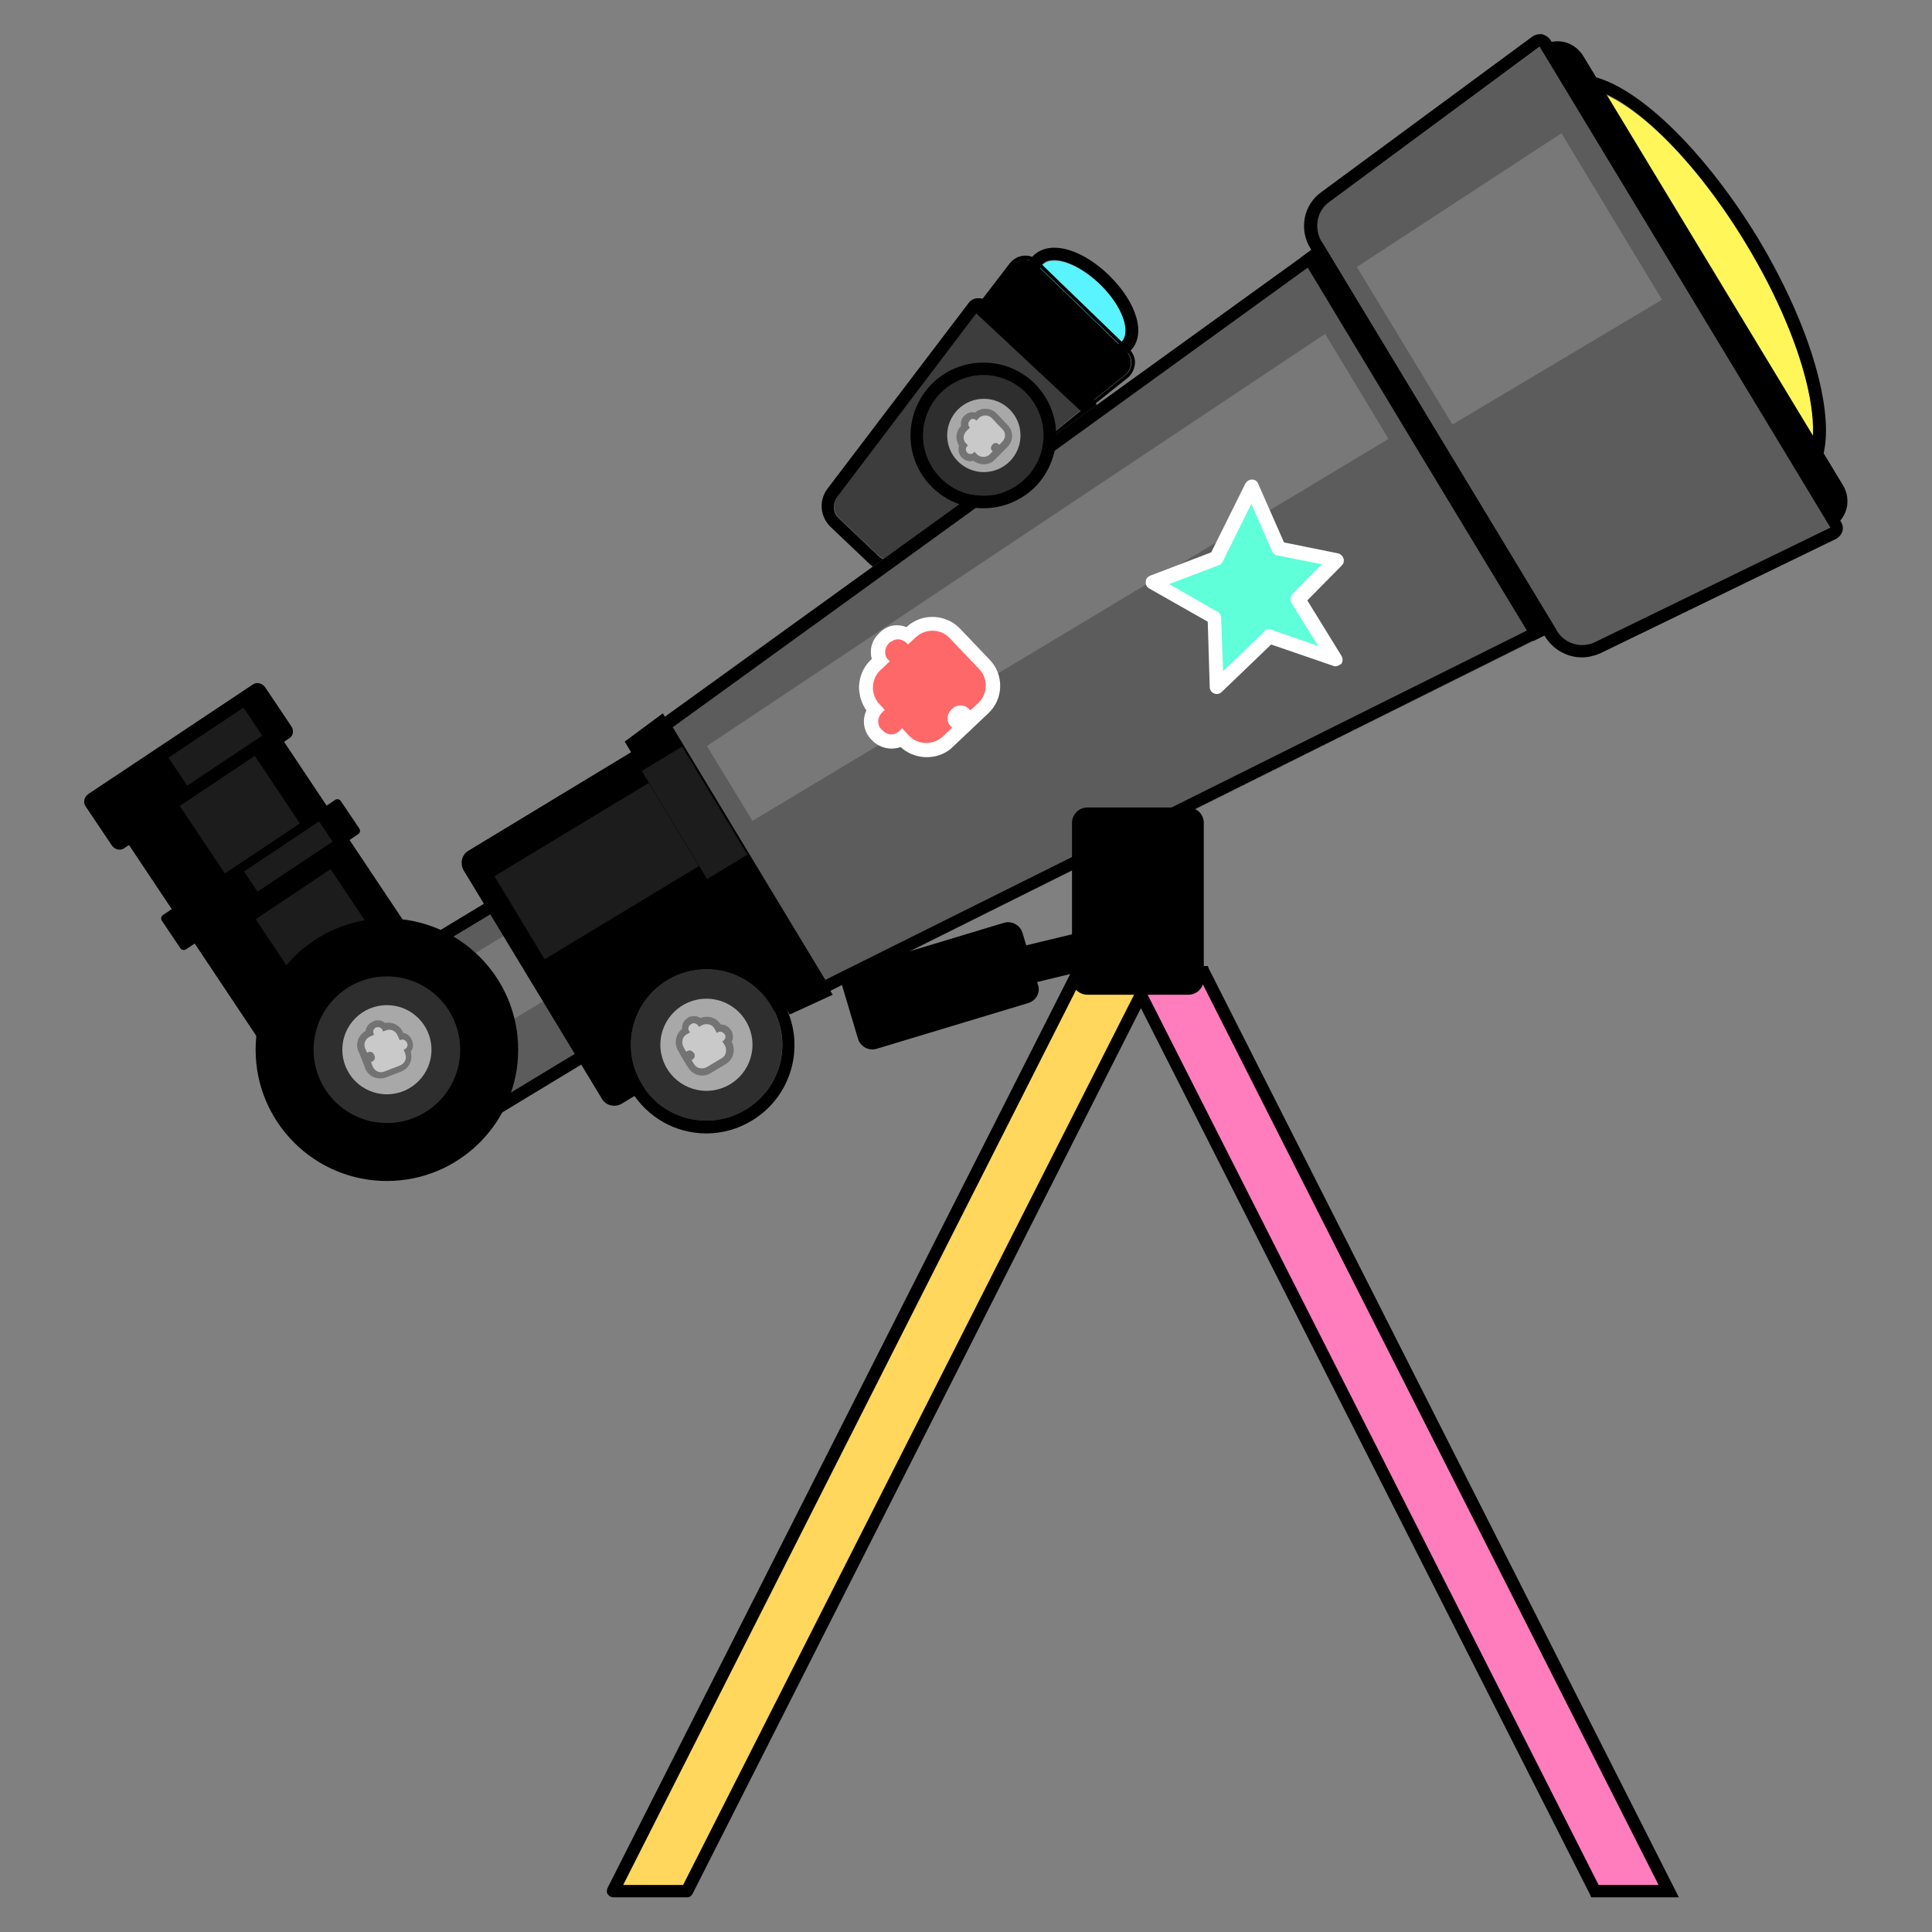 <?xml version="1.0" encoding="utf-8"?>
<!-- Generator: Adobe Illustrator 26.5.0, SVG Export Plug-In . SVG Version: 6.00 Build 0)  -->
<svg version="1.1" id="레이어_1" xmlns="http://www.w3.org/2000/svg" xmlns:xlink="http://www.w3.org/1999/xlink" x="0px"
	 y="0px" viewBox="0 0 390 390" style="enable-background:new 0 0 390 390;" xml:space="preserve">
<rect x="0" y="0" width="390" height="390" fill="#808080" stroke="none"/>
<g>
	<g>
		<g>
			
				<rect x="87.2" y="178.4" transform="matrix(0.856 -0.517 0.517 0.856 -85.353 86.141)" style="fill:#5C5C5C;" width="49" height="35.5"/>
			<path d="M99.5,225.7l-19.6-32.5l44.1-26.7l19.6,32.5L99.5,225.7z M83.3,194l17.1,28.2l39.8-24.1L123.2,170L83.3,194z"/>
		</g>
	</g>
	<g>
		
			<rect x="86.4" y="184.6" transform="matrix(0.856 -0.517 0.517 0.856 -83.528 85.138)" style="fill:#787878;" width="49" height="15.4"/>
	</g>
	<g>
		<g>
			<g>
				<g>
					
						<ellipse transform="matrix(0.7 -0.714 0.714 0.7 21.883 174.438)" style="fill:#59F4FF;" cx="218.4" cy="61.2" rx="5.3" ry="11.2"/>
					<path d="M212.8,52.5c2.5,0,6.1,1.8,9.3,4.9c4.4,4.3,6.3,9.5,4.3,11.6c-0.6,0.6-1.4,0.9-2.4,0.9c-2.5,0-6.1-1.8-9.3-4.9
						c-4.4-4.3-6.3-9.5-4.3-11.6C211,52.7,211.8,52.5,212.8,52.5 M212.8,50L212.8,50c-1.7,0-3.2,0.6-4.2,1.6
						c-3.2,3.2-1.4,9.6,4.3,15.2c3.6,3.5,7.7,5.6,11.1,5.6c1.7,0,3.2-0.6,4.2-1.6c3.2-3.2,1.4-9.6-4.3-15.2
						C220.3,52.1,216.2,50,212.8,50L212.8,50z"/>
				</g>
			</g>
		</g>
		<g>
			<g>
				<g>
					<g>
						<path style="fill:#3D3D3D;" d="M218.7,82.4l-21.2-19.8l0,0L169,100.2c-1,1.3-0.8,3.1,0.3,4.3l4,3.8l4,3.8
							c1.2,1.1,3,1.2,4.3,0.2L218.7,82.4L218.7,82.4z"/>
						<path d="M197.5,62.7L197.5,62.7l21.2,19.8l0,0l-37.2,29.9c-0.6,0.5-1.3,0.7-2,0.7c-0.8,0-1.6-0.3-2.2-0.9l-4-3.8l-4-3.8
							c-1.2-1.1-1.3-3-0.3-4.3L197.5,62.7 M218.7,82.4L218.7,82.4 M197.5,60.2c-0.8,0-1.5,0.3-2,1L167,98.7
							c-1.7,2.3-1.5,5.5,0.6,7.6l4,3.8l4,3.8c1.1,1,2.5,1.6,4,1.6c1.3,0,2.6-0.4,3.6-1.3l37.2-29.9c0.6-0.5,1-1.2,1-2
							c0-0.8-0.4-1.5-0.9-1.9l-21-19.6c-0.1-0.1-0.2-0.2-0.3-0.3C198.5,60.3,198,60.2,197.5,60.2L197.5,60.2z M197.5,65.2
							L197.5,65.2L197.5,65.2L197.5,65.2z"/>
					</g>
				</g>
			</g>
			<g>
				<g>
					<g>
						<path d="M218.7,82.4L218.7,82.4l8.4-6.7c1.5-1.2,1.6-3.5,0.2-4.8l-9.1-8.8l-9.1-8.8c-1.4-1.3-3.6-1.2-4.8,0.4l-6.9,9l0,0
							L218.7,82.4z"/>
						<path d="M207,52.4c0.8,0,1.6,0.3,2.2,0.9l9.1,8.8l9.1,8.8c1.4,1.3,1.3,3.6-0.2,4.8l-8.4,6.7l0,0l-21.2-19.8l0,0l6.9-9
							C205,52.8,206,52.4,207,52.4 M207,51.6c-1.3,0-2.4,0.6-3.2,1.6l-6.9,9c0,0,0,0,0,0.1c-0.2,0.3-0.1,0.7,0.1,0.9L218.2,83
							c0.1,0.1,0.3,0.2,0.5,0.2c0.2,0,0.3-0.1,0.5-0.2l8.4-6.7c0.9-0.7,1.4-1.8,1.5-2.9c0.1-1.1-0.4-2.2-1.2-3l-9.1-8.8l-9.1-8.8
							C209,52,208,51.6,207,51.6L207,51.6z"/>
					</g>
				</g>
			</g>
		</g>
		<g>
			<g>
				<g>
					
						<ellipse transform="matrix(0.856 -0.517 0.517 0.856 19.282 183.689)" style="fill:#FFF759;" cx="339" cy="57.3" rx="15.7" ry="45.3"/>
					<path d="M318.8,17.6c8.3,0,22.3,12.8,33.6,31.5c13,21.4,17.4,42.4,10,46.9c-1,0.6-2.1,0.9-3.3,0.9c-8.3,0-22.3-12.8-33.6-31.5
						c-13-21.4-17.4-42.4-10-46.9C316.5,17.9,317.6,17.6,318.8,17.6 M318.8,15.1L318.8,15.1c-1.7,0-3.2,0.4-4.6,1.2
						c-10.1,6.1-2.9,30.5,9.1,50.4C335,86,349.7,99.4,359.2,99.4c1.7,0,3.2-0.4,4.6-1.2c3.2-2,6.5-7,3.8-19.8
						c-1.9-9.1-6.5-20-12.9-30.6C342.9,28.6,328.2,15.1,318.8,15.1L318.8,15.1z"/>
				</g>
			</g>
		</g>
		<g>
			<g>
				<g>
					<polygon style="fill:#5C5C5C;" points="132.4,146 149.1,173.5 165.7,201 315.4,126.5 291.7,87.3 268,48.1 					"/>
					<path d="M267.2,51.7l22.3,36.9l22.3,36.9l-145.2,72.3l-15.4-25.5l-15.4-25.5L267.2,51.7 M268,48.1L132.4,146l16.6,27.5
						l16.6,27.5l149.7-74.6l-23.7-39.2L268,48.1L268,48.1z"/>
				</g>
			</g>
		</g>
		<g>
			<g>
				<polygon points="262.7,51.9 286.1,90.7 309.5,129.4 362,103.7 335.9,60.5 309.8,17.4 				"/>
			</g>
		</g>
		<g>
			<g>
				<g>
					<path style="fill:#5C5C5C;" d="M369.6,106.5L322,129.6c-2.8,1.4-6.2,0.3-7.8-2.4L290.5,88l-23.7-39.2c-1.6-2.7-1-6.2,1.5-8
						l42.6-31.4L369.6,106.5z"/>
					<path d="M310.8,9.4l58.7,97.1L322,129.6c-0.8,0.4-1.7,0.6-2.6,0.6c-2.1,0-4.1-1.1-5.2-3L290.5,88l-23.7-39.2
						c-1.6-2.7-1-6.2,1.5-8L310.8,9.4 M310.8,6.9c-0.5,0-1.1,0.2-1.5,0.5l-42.6,31.4c-3.6,2.6-4.5,7.5-2.2,11.3l23.7,39.2l23.7,39.2
						c1.6,2.6,4.4,4.2,7.4,4.2c1.3,0,2.5-0.3,3.7-0.8l47.6-23.1c0.6-0.3,1.1-0.9,1.3-1.5c0.2-0.7,0.1-1.4-0.3-2L313,8.1
						c-0.4-0.6-1-1-1.7-1.2C311.2,6.9,311,6.9,310.8,6.9L310.8,6.9z"/>
				</g>
			</g>
		</g>
		<g>
			<g>
				<polygon points="168.1,200.8 159.4,204.8 126.1,149.7 133.8,144 				"/>
			</g>
		</g>
		<g>
			<g>
				<g>
					<circle style="fill:#2E2E2E;" cx="198.6" cy="87.9" r="12.2"/>
					<path d="M198.5,75.7c4.1,0,8.1,2.1,10.4,5.9c3.5,5.8,1.6,13.2-4.1,16.7c-2,1.2-4.1,1.8-6.3,1.8c-4.1,0-8.1-2.1-10.4-5.9
						c-3.5-5.8-1.6-13.2,4.1-16.7C194.2,76.3,196.4,75.7,198.5,75.7 M198.5,73.2L198.5,73.2c-2.7,0-5.3,0.7-7.6,2.1
						c-6.9,4.2-9.2,13.2-5,20.2c2.7,4.4,7.4,7.1,12.6,7.1c2.7,0,5.3-0.7,7.6-2.1c3.4-2,5.7-5.2,6.7-9.1c0.9-3.8,0.3-7.8-1.7-11.1
						C208.4,75.8,203.7,73.2,198.5,73.2L198.5,73.2z"/>
				</g>
			</g>
		</g>
		<g>
			<g>
				<circle style="fill:#A8A8A8;" cx="198.6" cy="87.9" r="7.4"/>
			</g>
		</g>
		<g>
			<g>
				<path d="M158.7,202.7l-33.2,20.1c-1.4,0.8-3.2,0.4-4-1l-27.9-46.1c-0.8-1.4-0.4-3.2,1-4l33.2-20.1c1.4-0.8,3.2-0.4,4,1
					l27.9,46.1C160.5,200.1,160.1,201.9,158.7,202.7z"/>
			</g>
		</g>
		<g>
			<g>
				<g>
					<circle style="fill:#2E2E2E;" cx="142.6" cy="210.9" r="15.3"/>
					<path d="M142.6,195.6c5.2,0,10.2,2.6,13.1,7.4c4.4,7.2,2.1,16.6-5.2,21c-2.5,1.5-5.2,2.2-7.9,2.2c-5.2,0-10.2-2.6-13.1-7.4
						c-4.4-7.2-2.1-16.6,5.2-21C137.2,196.3,139.9,195.6,142.6,195.6 M142.6,193.1L142.6,193.1c-3.2,0-6.4,0.9-9.2,2.6
						c-4.1,2.5-6.9,6.4-8.1,11c-1.1,4.6-0.4,9.4,2.1,13.5c3.3,5.4,9,8.6,15.2,8.6c3.2,0,6.4-0.9,9.2-2.6c8.4-5.1,11.1-16,6-24.4
						C154.6,196.3,148.9,193.1,142.6,193.1L142.6,193.1z"/>
				</g>
			</g>
		</g>
		<g>
			<g>
				<circle style="fill:#A8A8A8;" cx="142.6" cy="210.9" r="9.3"/>
			</g>
		</g>
		<g>
			<g>
				<polygon style="fill:#787878;" points="280.3,88.6 151.9,165.7 142.7,150.6 267.5,67.4 				"/>
			</g>
		</g>
		<g>
			<g>
				
					<rect x="135.5" y="151.2" transform="matrix(0.856 -0.517 0.517 0.856 -64.599 96.245)" style="fill:#1C1C1C;" width="9.5" height="25.5"/>
			</g>
		</g>
		<g>
			<g>
				
					<rect x="102.3" y="165.9" transform="matrix(0.856 -0.517 0.517 0.856 -73.535 87.745)" style="fill:#1C1C1C;" width="36.4" height="19.6"/>
			</g>
		</g>
		<g>
			<g>
				<polygon style="fill:#787878;" points="273.9,53.9 293.2,85.7 335.5,60.5 315.2,26.9 				"/>
			</g>
		</g>
		<g>
			<g>
				<path d="M369.6,106.5c3.2-1.5,4.3-5.5,2.4-8.6l-26.2-43.3l-26.2-43.3c-1.9-3.1-5.9-3.9-8.7-1.8L369.6,106.5z"/>
			</g>
		</g>
		<g>
			<g>
				<g>
					<path style="fill:#C9C9C9;" d="M143.1,216.1c-1.2,0.8-2.9,0.4-3.6-0.9l-0.8-1.4l0.6-0.4c0.3-0.2,0.3-0.3,0.2-0.4
						c-0.1-0.2-0.3-0.3-0.4-0.2l-0.6,0.4l-0.5-0.5l-0.5-0.9c-0.8-1.2-0.4-2.9,0.9-3.6l0.1-0.1c-0.2-0.7,0-1.5,0.7-1.9
						c0.8-0.5,1.7-0.4,2.2,0.2c1.2-0.7,2.8-0.3,3.6,0.9l0.2,0.4c0.7-0.1,1.4,0.1,1.7,0.7c0.4,0.7,0.4,1.5-0.1,2l0.1,0.2
						c0.8,1.2,0.4,2.9-0.9,3.6L143.1,216.1z"/>
				</g>
			</g>
			<g>
				<g>
					<path style="fill:#737373;" d="M139.6,206.7c0.4-0.3,1-0.1,1.3,0.3l0.2,0.3c0,0,0,0,0,0l0.5-0.3c0.9-0.5,2.1-0.3,2.6,0.6
						l0.5,0.9l0.2-0.1c0.4-0.3,1-0.1,1.3,0.3l0.1,0.1c0.3,0.4,0.1,1-0.3,1.3l-0.2,0.1l0.5,0.8c0.5,0.9,0.3,2.1-0.6,2.6l-3,1.8
						c-0.9,0.5-2.1,0.3-2.6-0.6l-0.5-0.8l0.2-0.1c0.4-0.3,0.6-0.8,0.3-1.3l-0.1-0.1c-0.3-0.4-0.8-0.6-1.3-0.3l-0.2,0.1l-0.5-0.9
						c-0.5-0.9-0.3-2.1,0.6-2.6l0.7-0.4c0,0,0,0,0,0l-0.2-0.3c-0.3-0.4-0.1-1,0.3-1.3L139.6,206.7 M138.9,205.4l-0.1,0.1
						c-0.8,0.5-1.2,1.4-1.1,2.2c-1.3,1-1.7,2.9-0.8,4.4l0.5,0.9l0.7,1.2l0.3,0.5l0.5,0.8c1,1.6,3,2.1,4.6,1.1l3-1.8
						c1.5-0.9,2.1-2.9,1.2-4.5c0.4-0.7,0.3-1.6-0.1-2.3l-0.1-0.1c-0.4-0.7-1.2-1.1-2-1.1c-0.9-1.4-2.6-1.9-4.1-1.3
						C140.7,205,139.7,205,138.9,205.4L138.9,205.4z"/>
				</g>
			</g>
		</g>
		<g>
			<g>
				<g>
					<path style="fill:#C9C9C9;" d="M199.8,92.7c-1,0.6-2.3,0.4-3.1-0.4l-0.1-0.1c-0.6,0.4-1.4,0.2-1.9-0.3
						c-0.6-0.6-0.7-1.5-0.3-2.1c-0.9-1-0.8-2.5,0.2-3.5l0.3-0.2c-0.3-0.6-0.1-1.3,0.4-1.7c0.2-0.2,0.3-0.3,0.4-0.3
						c0.5-0.3,1-0.3,1.5-0.1l0.2-0.1c0.1-0.1,0.3-0.2,0.4-0.3c1-0.6,2.3-0.4,3.1,0.4l2.2,2.3c0.5,0.5,0.7,1.1,0.7,1.8
						c0,0.7-0.3,1.3-0.8,1.7l-1.1,1.1l-0.5-0.5l-0.3-0.1l-0.1,0.3l0.5,0.5l-0.4,0.6l-0.7,0.7C200,92.5,199.9,92.6,199.8,92.7z"/>
				</g>
			</g>
			<g>
				<g>
					<path style="fill:#737373;" d="M195.9,84.7c0.3-0.2,0.8-0.2,1.1,0.1l0.1,0.1l0.6-0.6c0.1-0.1,0.2-0.2,0.3-0.2
						c0.7-0.4,1.6-0.3,2.2,0.3l2.2,2.3c0.7,0.7,0.6,1.8-0.1,2.5l-0.6,0.6l-0.1-0.1c-0.3-0.3-0.7-0.4-1.1-0.1c-0.1,0-0.1,0.1-0.1,0.1
						l-0.1,0.1c-0.3,0.3-0.4,0.9,0,1.2l0.1,0.1l-0.7,0.7c-0.1,0.1-0.2,0.2-0.3,0.2c-0.7,0.4-1.6,0.3-2.2-0.3l-0.5-0.5c0,0,0,0,0,0
						l-0.2,0.2c0,0-0.1,0.1-0.1,0.1c-0.3,0.2-0.8,0.2-1.1-0.1l-0.1-0.1c-0.3-0.3-0.3-0.9,0-1.2l0.2-0.2c0,0,0,0,0,0l-0.4-0.4
						c-0.7-0.7-0.6-1.8,0.1-2.5l0.7-0.7l-0.1-0.1c-0.3-0.3-0.3-0.9,0-1.2l0.1-0.1C195.8,84.8,195.9,84.8,195.9,84.7 M195.2,83.5
						c-0.1,0.1-0.3,0.2-0.4,0.3l-0.1,0.1c-0.6,0.5-0.8,1.3-0.7,2.1c-1.1,1.1-1.2,2.7-0.4,4c-0.1,0.2-0.1,0.5-0.1,0.7
						c0,0.6,0.2,1.2,0.6,1.6l0.1,0.1c0.6,0.6,1.5,0.9,2.3,0.6c1,0.8,2.5,1,3.7,0.3c0.2-0.1,0.4-0.3,0.5-0.4l0.7-0.7l0.9-0.9l0.4-0.4
						l0.6-0.6c0.6-0.6,1-1.4,1-2.2c0-0.9-0.3-1.7-0.9-2.3l-2.2-2.3c-1-1.1-2.7-1.3-4-0.5c-0.1,0.1-0.3,0.2-0.4,0.3
						C196.3,83.1,195.7,83.2,195.2,83.5L195.2,83.5z"/>
				</g>
			</g>
		</g>
		<g>
			<g>
				<g>
					<path style="fill:#FF6868;" d="M190.2,150.5c-2.5,1.5-5.7,1.1-7.7-1.1L182,149c-0.1,0.1-0.2,0.2-0.2,0.2
						c-1.5,0.9-3.5,0.6-4.7-0.6l-0.3-0.3c-0.7-0.7-1.1-1.7-1-2.7c0-0.8,0.3-1.6,0.8-2.2l-0.1-0.1c-1.1-1.2-1.7-2.8-1.7-4.5
						c0-1.7,0.7-3.2,1.9-4.4l0.9-0.9c-0.3-0.6-0.5-1.2-0.4-1.9c0-1,0.4-1.9,1.2-2.6l0.3-0.3c0.2-0.2,0.4-0.3,0.6-0.5
						c1.2-0.7,2.7-0.7,3.9,0l0.7-0.7c0.3-0.3,0.7-0.6,1.1-0.8c2.5-1.5,5.7-1.1,7.7,1.1l6,6.3c1.1,1.2,1.7,2.8,1.7,4.5
						c0,1.7-0.7,3.2-1.9,4.4l-2.7,2.5l-1.3-1.4c-0.3-0.3-0.7-0.4-1.1-0.1l-0.5,0.4c-0.4,0.3-0.4,0.9,0,1.3l1.3,1.4l-2.9,2.7
						C190.9,150,190.6,150.2,190.2,150.5z"/>
				</g>
			</g>
			<g>
				<g>
					<path style="fill:#FFFFFF;" d="M180.1,129.4c0.9-0.6,2.1-0.4,2.9,0.4l0.3,0.3l1.6-1.5c0.3-0.2,0.5-0.4,0.8-0.6
						c1.9-1.1,4.4-0.9,6,0.8l6,6.3c1.8,1.9,1.7,5-0.2,6.8l-1.6,1.5l-0.3-0.3c-0.8-0.8-2-0.9-2.9-0.4c-0.1,0.1-0.3,0.2-0.4,0.3
						l-0.3,0.3c-0.9,0.9-1,2.4-0.1,3.3l0.3,0.3l-1.9,1.8c-0.3,0.2-0.5,0.4-0.8,0.6c-1.9,1.1-4.4,0.9-6-0.8l-1.4-1.5c0,0,0,0,0,0
						l-0.6,0.6c-0.1,0.1-0.3,0.2-0.4,0.3c-0.9,0.6-2.1,0.4-2.9-0.4l-0.3-0.3c-0.9-0.9-0.8-2.4,0.1-3.3l0.6-0.6c0,0,0,0,0,0l-1.1-1.2
						c-1.8-1.9-1.7-5,0.2-6.8l1.9-1.8l-0.3-0.3c-0.9-0.9-0.8-2.4,0.1-3.3l0.3-0.3C179.8,129.6,179.9,129.5,180.1,129.4 M178.6,126.9
						c-0.3,0.2-0.6,0.4-0.9,0.7l-0.3,0.3c-1,1-1.6,2.2-1.6,3.6c0,0.5,0,1,0.2,1.5l-0.2,0.2c-1.5,1.4-2.3,3.3-2.4,5.4
						c0,1.7,0.5,3.4,1.5,4.8c-0.9,1.9-0.6,4.2,0.9,5.8l0.3,0.3c1.5,1.5,3.7,2,5.7,1.3c2.5,2.3,6.3,2.7,9.2,1c0.5-0.3,0.9-0.6,1.3-1
						l1.9-1.8l1.6-1.5l0,0l2.1-2l1.6-1.5c3.1-2.9,3.2-7.8,0.3-10.8l-6-6.3c-2.5-2.6-6.5-3.1-9.5-1.3c-0.5,0.3-0.9,0.6-1.3,1
						C181.5,126,179.9,126.1,178.6,126.9L178.6,126.9z"/>
				</g>
			</g>
		</g>
		<g>
			<g>
				<g>
					<polygon style="fill:#5EFFD9;" points="245.5,112.7 232.6,117.6 245.1,124.7 245.5,138.7 256.2,128.5 269.5,133.1 262,121 
						269.8,113 258.2,110.7 252.7,98.2 					"/>
				</g>
				<g>
					<path style="fill:#FFFFFF;" d="M270.3,134.3c-0.4,0.2-0.8,0.3-1.2,0.1l-12.5-4.3l-10,9.6c-0.4,0.4-1,0.5-1.5,0.3
						c-0.5-0.2-0.9-0.7-0.9-1.3l-0.4-13.2l-11.8-6.7c-0.5-0.3-0.8-0.8-0.7-1.4c0-0.6,0.4-1,0.9-1.2l12.3-4.7l6.9-13.9
						c0.3-0.5,0.8-0.8,1.3-0.8c0.6,0,1.1,0.3,1.3,0.9l5.2,11.8l10.9,2.2c0.5,0.1,0.9,0.5,1.1,1c0.2,0.5,0,1.1-0.3,1.4l-7,7.1
						l6.9,11.2c0.3,0.5,0.3,1.2-0.1,1.7C270.5,134.1,270.4,134.2,270.3,134.3z M255.4,127.2c0.4-0.2,0.8-0.3,1.2-0.1l9.5,3.3
						l-5.4-8.7c-0.3-0.6-0.3-1.3,0.2-1.8l5.9-6l-9-1.8c-0.5-0.1-0.8-0.4-1-0.8l-4.2-9.6l-5.8,11.7c-0.2,0.3-0.4,0.6-0.8,0.7l-10,3.8
						l9.8,5.6c0.4,0.2,0.7,0.7,0.7,1.2l0.4,10.8l8.3-8C255.3,127.3,255.3,127.3,255.4,127.2z"/>
				</g>
			</g>
		</g>
	</g>
	<g>
		<g>
			<g>
				<rect x="33.3" y="147" transform="matrix(0.832 -0.555 0.555 0.832 -88.775 58.479)" width="37.6" height="57.4"/>
			</g>
			<g>
				<path d="M72.3,168.4l-34.7,23.2c-0.4,0.3-0.9,0.2-1.2-0.2l-3.7-5.5c-0.3-0.4-0.2-0.9,0.2-1.2l34.7-23.2c0.4-0.3,0.9-0.2,1.2,0.2
					l3.7,5.5C72.8,167.6,72.7,168.1,72.3,168.4z"/>
			</g>
			<g>
				<path d="M58.3,149.1l-33.2,22.1c-0.8,0.6-1.9,0.3-2.5-0.5l-5.3-7.9c-0.6-0.8-0.3-1.9,0.5-2.5l33.2-22.1c0.8-0.6,1.9-0.3,2.5,0.5
					l5.3,7.9C59.4,147.5,59.2,148.6,58.3,149.1z"/>
			</g>
		</g>
		<g>
			
				<rect x="34.4" y="147.3" transform="matrix(0.832 -0.555 0.555 0.832 -76.36 49.48)" style="fill:#1C1C1C;" width="18.2" height="6.8"/>
		</g>
		<g>
			
				<rect x="49.1" y="170.4" transform="matrix(0.832 -0.555 0.555 0.832 -86.16 61.398)" style="fill:#1C1C1C;" width="18.2" height="4.9"/>
		</g>
		<g>
			
				<rect x="39.3" y="156.2" transform="matrix(0.832 -0.555 0.555 0.832 -83.1 54.531)" style="fill:#1C1C1C;" width="18.2" height="16.4"/>
		</g>
		<g>
			
				<rect x="54.6" y="179.1" transform="matrix(0.832 -0.555 0.555 0.832 -93.226 66.845)" style="fill:#1C1C1C;" width="18.2" height="16.4"/>
		</g>
	</g>
	<g>
		<g>
			<circle cx="78.1" cy="211.9" r="26.5"/>
		</g>
	</g>
	<g>
		<g>
			<g>
				<circle style="fill:#2E2E2E;" cx="78.1" cy="211.9" r="14.8"/>
			</g>
		</g>
		<g>
			<g>
				<circle style="fill:#A8A8A8;" cx="78.1" cy="211.9" r="9"/>
			</g>
		</g>
		<g>
			<g>
				<g>
					<path style="fill:#C9C9C9;" d="M77.7,216.9c-1.3,0.5-2.8-0.1-3.3-1.5l-0.6-1.5l0.6-0.3c0.3-0.1,0.3-0.2,0.3-0.3
						c-0.1-0.3-0.2-0.3-0.3-0.3l-0.6,0.3l-0.4-0.6l-0.4-0.9c-0.5-1.3,0.1-2.8,1.5-3.3l0.1,0c-0.1-0.7,0.3-1.5,1-1.7
						c0.8-0.3,1.7-0.1,2.1,0.5c1.3-0.5,2.8,0.2,3.3,1.5l0.1,0.4c0.7,0,1.3,0.4,1.5,1c0.3,0.8,0.1,1.5-0.4,1.9l0.1,0.2
						c0.5,1.3-0.1,2.8-1.5,3.3L77.7,216.9z"/>
				</g>
			</g>
			<g>
				<g>
					<path style="fill:#737373;" d="M76,207.4c0.5-0.2,1,0.1,1.2,0.5l0.1,0.3c0,0,0,0,0,0l0.6-0.2c1-0.4,2,0.1,2.4,1.1l0.4,0.9
						l0.2-0.1c0.5-0.2,1,0.1,1.2,0.5l0.1,0.2c0.2,0.5-0.1,1-0.5,1.2l-0.2,0.1l0.3,0.8c0.4,1-0.1,2-1.1,2.4l-3.1,1.2
						c-1,0.4-2-0.1-2.4-1.1l-0.3-0.8l0.2-0.1c0.5-0.2,0.7-0.7,0.5-1.2l-0.1-0.2c-0.2-0.5-0.7-0.7-1.2-0.5l-0.2,0.1l-0.4-0.9
						c-0.4-1,0.1-2,1.1-2.4l0.7-0.3c0,0,0,0,0,0l-0.1-0.3c-0.2-0.5,0.1-1,0.5-1.2L76,207.4 M75.5,206.1l-0.2,0.1
						c-0.8,0.3-1.4,1.1-1.5,1.9c-1.4,0.8-2.1,2.5-1.5,4l0.4,0.9l0.5,1.3l0.2,0.5l0.3,0.8c0.6,1.7,2.5,2.5,4.2,1.9l3.1-1.2
						c1.6-0.6,2.4-2.4,1.9-4c0.5-0.6,0.6-1.4,0.3-2.2l-0.1-0.2c-0.3-0.8-1-1.3-1.7-1.4c-0.6-1.5-2.1-2.3-3.7-2
						C77.2,206,76.3,205.8,75.5,206.1L75.5,206.1z"/>
				</g>
			</g>
		</g>
	</g>
</g>
<g>
	<g>
		<g>
			<polygon style="fill:#FF7DBC;" points="243,196.2 336.9,381.7 321.9,381.7 228,196.2 			"/>
			<path d="M338.9,383h-17.7l-0.3-0.7L226,195h17.8l0.3,0.7L338.9,383z M322.7,380.5h12.1l-92.6-183h-12.2L322.7,380.5z"/>
		</g>
	</g>
	<g>
		<g>
			<polygon style="fill:#FFD75C;" points="217.7,196.2 123.8,381.7 138.7,381.7 232.6,196.2 			"/>
			<path d="M138.7,383h-14.9c-0.4,0-0.8-0.2-1.1-0.6s-0.2-0.8-0.1-1.2l93.9-185.5c0.2-0.4,0.6-0.7,1.1-0.7h15c0.4,0,0.8,0.2,1.1,0.6
				c0.2,0.4,0.2,0.8,0,1.2l-93.9,185.5C139.6,382.7,139.2,383,138.7,383z M125.8,380.5h12.1l92.7-183h-12.2L125.8,380.5z"/>
		</g>
	</g>
	<g>
		<path d="M239.9,200.8h-20.4c-1.7,0-3.1-1.4-3.1-3.1v-31.6c0-1.7,1.4-3.1,3.1-3.1h20.4c1.7,0,3.1,1.4,3.1,3.1v31.6
			C243,199.4,241.6,200.8,239.9,200.8z"/>
	</g>
	<g>
		<path d="M207.5,202.5l-30.5,9.2c-1.6,0.5-3.3-0.4-3.8-2l-3.1-10.4c-0.5-1.6,0.4-3.3,2-3.8l30.5-9.2c1.6-0.5,3.3,0.4,3.8,2
			l3.1,10.4C210.1,200.3,209.2,202,207.5,202.5z"/>
	</g>
	<g>
		<path d="M233.5,192.4l-33.1,8c-1,0.3-2.1-0.4-2.3-1.4l-0.9-3.8c-0.3-1,0.4-2.1,1.4-2.3l33.1-8c1-0.3,2.1,0.4,2.3,1.4l0.9,3.8
			C235.2,191.1,234.5,192.1,233.5,192.4z"/>
	</g>
</g>
</svg>
